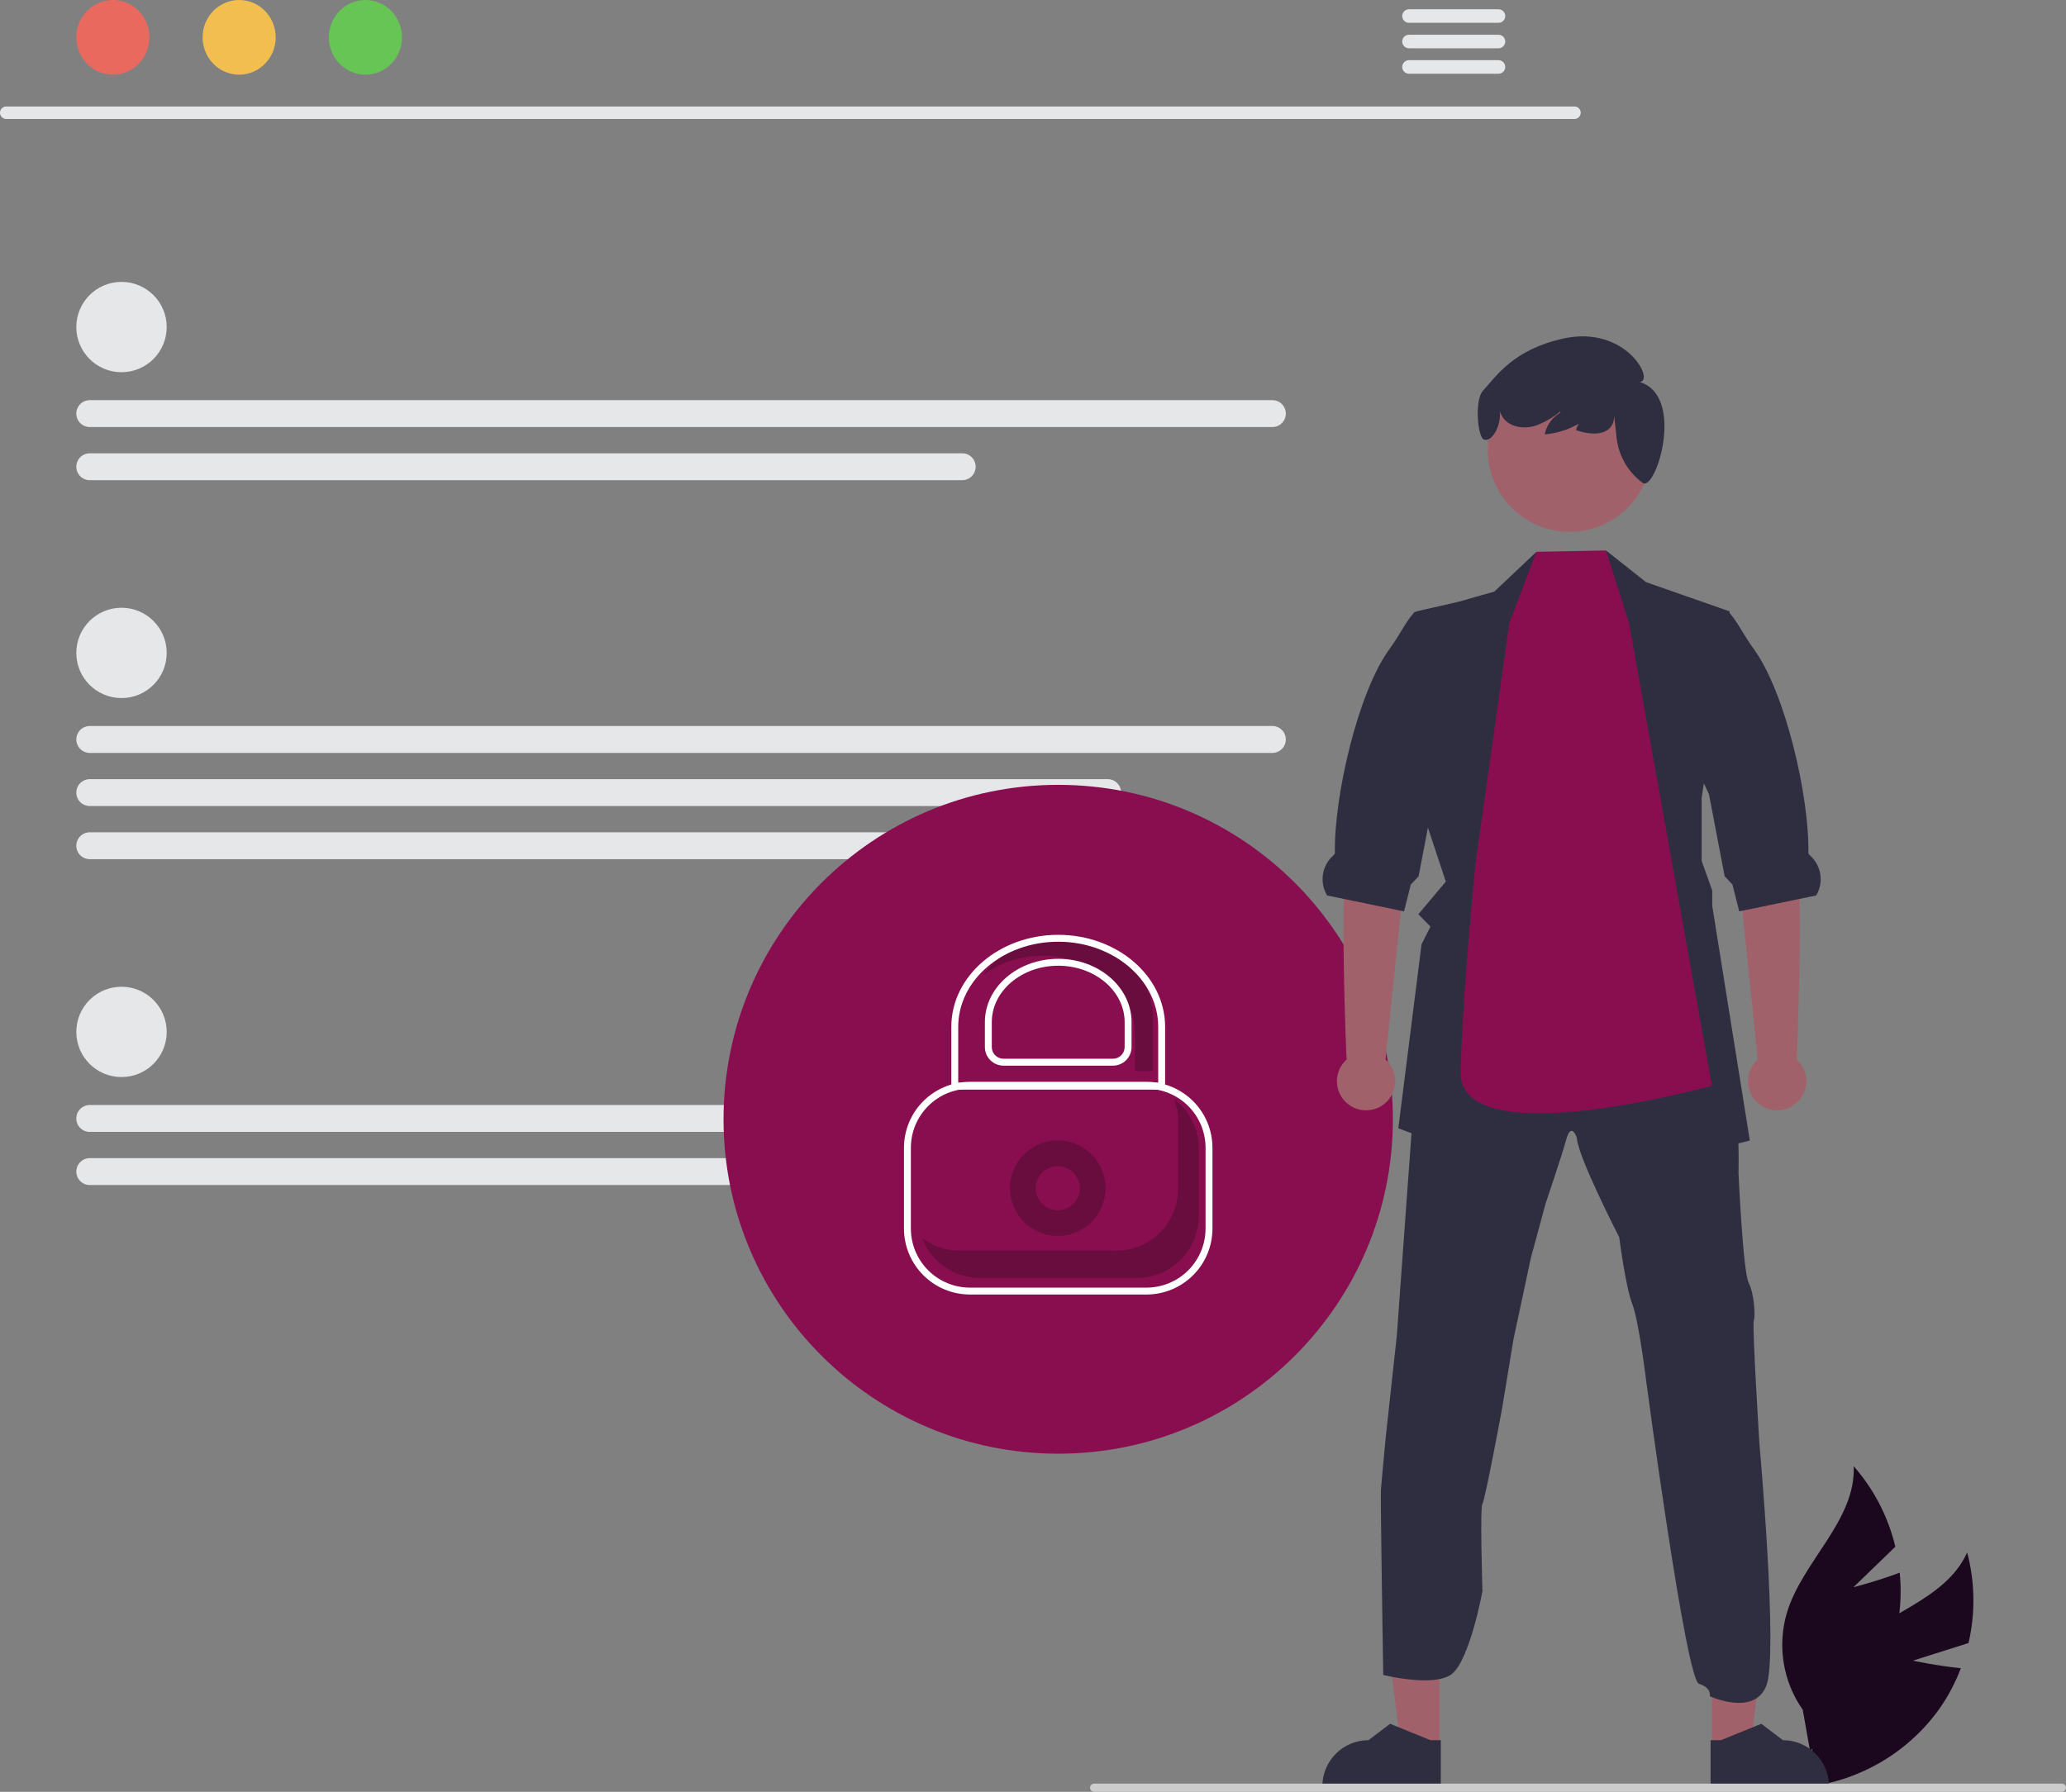 <svg width="234" height="203" viewBox="0 0 234 203" fill="none" xmlns="http://www.w3.org/2000/svg">
<rect x="0" y="0" width="234" height="203" fill="#808080" stroke="none"/>
<g clip-path="url(#clip0_3_9619)">
<path d="M216.655 188.139L222.959 186.141C223.744 182.759 223.692 179.238 222.807 175.881C220.275 181.509 212.845 182.888 208.612 187.38C207.302 188.791 206.327 190.478 205.759 192.317C205.19 194.156 205.043 196.1 205.329 198.003L204.003 202.5C207.1 202.235 210.103 201.303 212.805 199.766C215.507 198.23 217.844 196.127 219.654 193.601C220.656 192.174 221.474 190.626 222.088 188.995C219.4 188.726 216.655 188.139 216.655 188.139Z" fill="#1b071e"/>
<path d="M209.92 179.825L214.67 175.226C213.864 171.849 212.246 168.721 209.956 166.111C210.201 172.277 204.166 176.823 202.382 182.73C201.839 184.577 201.719 186.522 202.031 188.421C202.343 190.321 203.079 192.126 204.183 193.702L205.003 198.318C207.657 196.7 209.929 194.527 211.662 191.948C213.395 189.368 214.547 186.444 215.041 183.376C215.3 181.652 215.342 179.903 215.164 178.169C212.638 179.126 209.92 179.825 209.92 179.825Z" fill="#1b071e"/>
<path d="M178.344 13.479H0.691C0.506 13.475 0.33 13.399 0.201 13.267C0.072 13.134 -0.001 12.957 -0.001 12.772C-0.001 12.588 0.072 12.41 0.201 12.278C0.33 12.146 0.506 12.07 0.691 12.066H178.344C178.529 12.07 178.705 12.146 178.834 12.278C178.964 12.41 179.036 12.588 179.036 12.772C179.036 12.957 178.964 13.134 178.834 13.267C178.705 13.399 178.529 13.475 178.344 13.479V13.479Z" fill="#E6E7E8"/>
<path d="M12.784 8.461C15.071 8.461 16.924 6.567 16.924 4.23C16.924 1.894 15.071 0 12.784 0C10.498 0 8.644 1.894 8.644 4.23C8.644 6.567 10.498 8.461 12.784 8.461Z" fill="#EA695E"/>
<path d="M27.087 8.461C29.374 8.461 31.227 6.567 31.227 4.23C31.227 1.894 29.374 0 27.087 0C24.8 0 22.947 1.894 22.947 4.23C22.947 6.567 24.8 8.461 27.087 8.461Z" fill="#F2BE50"/>
<path d="M41.39 8.461C43.676 8.461 45.53 6.567 45.53 4.23C45.53 1.894 43.676 0 41.39 0C39.103 0 37.249 1.894 37.249 4.23C37.249 6.567 39.103 8.461 41.39 8.461Z" fill="#66C554"/>
<path d="M169.733 1.049H159.573C159.371 1.053 159.18 1.135 159.039 1.279C158.898 1.423 158.819 1.616 158.819 1.817C158.819 2.019 158.898 2.212 159.039 2.356C159.18 2.5 159.371 2.582 159.573 2.586H169.733C169.934 2.582 170.126 2.5 170.267 2.356C170.408 2.212 170.487 2.019 170.487 1.817C170.487 1.616 170.408 1.423 170.267 1.279C170.126 1.135 169.934 1.053 169.733 1.049V1.049Z" fill="#E6E7E8"/>
<path d="M169.733 3.935H159.573C159.371 3.939 159.18 4.022 159.039 4.165C158.898 4.309 158.819 4.502 158.819 4.704C158.819 4.905 158.898 5.098 159.039 5.242C159.18 5.386 159.371 5.469 159.573 5.473H169.733C169.934 5.469 170.126 5.386 170.267 5.242C170.408 5.098 170.487 4.905 170.487 4.704C170.487 4.502 170.408 4.309 170.267 4.165C170.126 4.022 169.934 3.939 169.733 3.935V3.935Z" fill="#E6E7E8"/>
<path d="M169.733 6.817H159.573C159.371 6.821 159.18 6.904 159.039 7.048C158.898 7.192 158.819 7.385 158.819 7.586C158.819 7.788 158.898 7.981 159.039 8.125C159.18 8.268 159.371 8.351 159.573 8.355H169.733C169.934 8.351 170.126 8.268 170.267 8.125C170.408 7.981 170.487 7.788 170.487 7.586C170.487 7.385 170.408 7.192 170.267 7.048C170.126 6.904 169.934 6.821 169.733 6.817V6.817Z" fill="#E6E7E8"/>
<path d="M13.762 42.168C16.59 42.168 18.881 39.877 18.881 37.052C18.881 34.226 16.59 31.936 13.762 31.936C10.936 31.936 8.644 34.226 8.644 37.052C8.644 39.877 10.936 42.168 13.762 42.168Z" fill="#E6E7E8"/>
<path d="M144.11 48.381H10.168C9.764 48.381 9.376 48.22 9.09 47.934C8.805 47.649 8.644 47.261 8.644 46.857C8.644 46.453 8.805 46.066 9.09 45.78C9.376 45.494 9.764 45.334 10.168 45.334H144.11C144.514 45.334 144.902 45.494 145.188 45.78C145.473 46.066 145.634 46.453 145.634 46.857C145.634 47.261 145.473 47.649 145.188 47.934C144.902 48.22 144.514 48.381 144.11 48.381V48.381Z" fill="#E6E7E8"/>
<path d="M108.981 54.401H10.168C9.764 54.401 9.376 54.24 9.09 53.955C8.804 53.669 8.644 53.281 8.644 52.877C8.644 52.473 8.804 52.086 9.09 51.8C9.376 51.514 9.764 51.354 10.168 51.354H108.981C109.385 51.354 109.773 51.514 110.059 51.8C110.345 52.086 110.505 52.473 110.505 52.877C110.505 53.281 110.345 53.669 110.059 53.955C109.773 54.24 109.385 54.401 108.981 54.401V54.401Z" fill="#E6E7E8"/>
<path d="M13.762 122.023C16.59 122.023 18.881 119.732 18.881 116.907C18.881 114.081 16.59 111.79 13.762 111.79C10.936 111.79 8.644 114.081 8.644 116.907C8.644 119.732 10.936 122.023 13.762 122.023Z" fill="#E6E7E8"/>
<path d="M144.11 128.235H10.168C9.968 128.236 9.769 128.197 9.584 128.12C9.399 128.044 9.231 127.932 9.089 127.79C8.947 127.649 8.835 127.481 8.758 127.296C8.681 127.111 8.641 126.912 8.641 126.712C8.641 126.512 8.681 126.313 8.758 126.128C8.835 125.943 8.947 125.775 9.089 125.634C9.231 125.492 9.399 125.38 9.584 125.304C9.769 125.227 9.968 125.188 10.168 125.188H144.11C144.534 125.212 144.935 125.394 145.233 125.697C145.53 126.001 145.704 126.405 145.719 126.829C145.706 127.028 145.654 127.221 145.567 127.399C145.479 127.578 145.357 127.737 145.207 127.867C145.058 127.998 144.884 128.098 144.695 128.161C144.507 128.224 144.308 128.249 144.11 128.235V128.235Z" fill="#E6E7E8"/>
<path d="M108.981 134.255H10.168C9.764 134.255 9.376 134.095 9.09 133.809C8.804 133.524 8.644 133.136 8.644 132.732C8.644 132.328 8.804 131.94 9.09 131.655C9.376 131.369 9.764 131.208 10.168 131.208H108.981C109.385 131.208 109.773 131.369 110.059 131.655C110.345 131.94 110.505 132.328 110.505 132.732C110.505 133.136 110.345 133.524 110.059 133.809C109.773 134.095 109.385 134.255 108.981 134.255V134.255Z" fill="#E6E7E8"/>
<path d="M13.762 79.085C16.59 79.085 18.881 76.795 18.881 73.969C18.881 71.144 16.59 68.853 13.762 68.853C10.936 68.853 8.644 71.144 8.644 73.969C8.644 76.795 10.936 79.085 13.762 79.085Z" fill="#E6E7E8"/>
<path d="M144.11 85.298H10.168C9.764 85.298 9.376 85.138 9.09 84.852C8.805 84.566 8.644 84.179 8.644 83.775C8.644 83.371 8.805 82.983 9.09 82.697C9.376 82.412 9.764 82.251 10.168 82.251H144.11C144.514 82.251 144.902 82.412 145.188 82.697C145.473 82.983 145.634 83.371 145.634 83.775C145.634 84.179 145.473 84.566 145.188 84.852C144.902 85.138 144.514 85.298 144.11 85.298V85.298Z" fill="#E6E7E8"/>
<path d="M125.457 91.318H10.168C9.764 91.318 9.376 91.158 9.09 90.872C8.804 90.586 8.644 90.199 8.644 89.795C8.644 89.391 8.804 89.003 9.09 88.717C9.376 88.431 9.764 88.271 10.168 88.271H125.457C125.862 88.271 126.249 88.431 126.535 88.717C126.821 89.003 126.982 89.391 126.982 89.795C126.982 90.199 126.821 90.586 126.535 90.872C126.249 91.158 125.862 91.318 125.457 91.318V91.318Z" fill="#E6E7E8"/>
<path d="M117.632 97.338H10.168C9.764 97.338 9.376 97.178 9.09 96.892C8.804 96.606 8.644 96.219 8.644 95.815C8.644 95.41 8.804 95.023 9.09 94.737C9.376 94.451 9.764 94.291 10.168 94.291H117.632C118.037 94.291 118.424 94.451 118.71 94.737C118.996 95.023 119.157 95.41 119.157 95.815C119.157 96.219 118.996 96.606 118.71 96.892C118.424 97.178 118.037 97.338 117.632 97.338V97.338Z" fill="#E6E7E8"/>
<path d="M119.856 164.691C140.791 164.691 157.762 147.728 157.762 126.804C157.762 105.879 140.791 88.916 119.856 88.916C98.921 88.916 81.95 105.879 81.95 126.804C81.95 147.728 98.921 164.691 119.856 164.691Z" fill="#880E4F"/>
<path d="M119.804 140.023C122.795 140.023 125.219 137.599 125.219 134.61C125.219 131.621 122.795 129.198 119.804 129.198C116.813 129.198 114.389 131.621 114.389 134.61C114.389 137.599 116.813 140.023 119.804 140.023Z" fill="#680d3e"/>
<path d="M119.804 137.108C121.184 137.108 122.303 135.99 122.303 134.61C122.303 133.23 121.184 132.112 119.804 132.112C118.424 132.112 117.305 133.23 117.305 134.61C117.305 135.99 118.424 137.108 119.804 137.108Z" fill="#880E4F"/>
<path d="M129.856 146.658H109.856C107.876 146.656 105.977 145.869 104.577 144.469C103.176 143.07 102.389 141.172 102.386 139.193V130.027C102.389 128.048 103.176 126.15 104.577 124.751C105.977 123.351 107.876 122.564 109.856 122.561H129.856C131.836 122.564 133.735 123.351 135.135 124.751C136.536 126.15 137.323 128.048 137.326 130.027V139.193C137.323 141.172 136.536 143.07 135.135 144.469C133.735 145.869 131.836 146.656 129.856 146.658V146.658ZM109.856 123.343C108.083 123.345 106.383 124.05 105.129 125.303C103.876 126.556 103.17 128.255 103.168 130.027V139.193C103.17 140.965 103.876 142.664 105.129 143.917C106.383 145.17 108.083 145.875 109.856 145.877H129.856C131.629 145.875 133.329 145.17 134.583 143.917C135.836 142.664 136.542 140.965 136.544 139.193V130.027C136.542 128.255 135.836 126.556 134.583 125.303C133.329 124.05 131.629 123.345 129.856 123.343L109.856 123.343Z" fill="white"/>
<path d="M108.671 141.683H126.424C127.345 141.683 128.257 141.502 129.109 141.149C129.96 140.797 130.733 140.28 131.385 139.629C132.037 138.978 132.553 138.205 132.906 137.354C133.259 136.503 133.44 135.591 133.44 134.67V127C133.439 126.15 133.282 125.306 132.977 124.512C133.843 125.164 134.546 126.008 135.03 126.978C135.514 127.947 135.766 129.016 135.766 130.1V137.77C135.766 138.691 135.584 139.603 135.232 140.453C134.879 141.304 134.362 142.077 133.711 142.729C133.059 143.38 132.286 143.896 131.434 144.249C130.583 144.601 129.671 144.783 128.749 144.783H110.997C109.575 144.782 108.186 144.349 107.015 143.54C105.845 142.732 104.948 141.587 104.444 140.258C105.659 141.183 107.144 141.684 108.671 141.683Z" fill="#680d3e"/>
<path d="M163.034 197.988L158.672 197.987L156.597 181.17L163.035 181.17L163.034 197.988Z" fill="#A0616A"/>
<path d="M163.188 202.536L149.774 202.535V202.366C149.774 200.982 150.324 199.655 151.303 198.676C152.282 197.697 153.61 197.147 154.995 197.147H154.995L157.445 195.289L162.017 197.148L163.188 197.148L163.188 202.536Z" fill="#2F2E41"/>
<path d="M193.9 197.988L198.262 197.987L200.337 181.17L193.899 181.17L193.9 197.988Z" fill="#A0616A"/>
<path d="M193.746 202.536L207.16 202.535V202.366C207.16 200.982 206.61 199.655 205.631 198.676C204.652 197.697 203.324 197.147 201.939 197.147H201.939L199.488 195.289L194.917 197.148L193.746 197.148L193.746 202.536Z" fill="#2F2E41"/>
<path d="M156.405 168.812C156.469 167.852 156.982 162.545 156.982 162.545L158.209 151.29L160.371 121.457L160.512 119.504L171.84 117.33L179.582 113.62L188.784 116.56L195.949 119.246C195.949 119.246 195.961 120.396 196.017 121.785C196.09 123.603 196.219 125.831 196.526 126.411C197.038 127.435 196.909 132.932 196.909 132.932C196.909 132.932 197.418 144.116 198.06 145.343C198.701 146.569 198.829 149.123 198.636 149.635C198.443 150.147 199.277 163.578 199.277 163.578C199.277 163.578 201.419 187.347 200.075 190.931C198.732 194.515 193.655 192.167 193.655 192.167C193.655 192.167 193.9 191.211 192.428 190.76C190.956 190.309 186.471 156.606 186.471 156.606C186.471 156.606 185.637 149.696 184.87 147.715C184.103 145.735 183.398 140.17 183.398 140.17C183.398 140.17 178.662 130.961 178.6 128.913C178.6 128.913 177.981 126.996 177.395 129.106C176.809 131.215 175.082 136.268 175.082 136.268L173.398 142.473L171.417 151.744L170.134 159.55C170.134 159.55 168.214 169.909 167.907 170.357C167.601 170.804 167.907 180.269 167.907 180.269C167.907 180.269 166.423 188.329 164.325 189.736C162.227 191.143 156.668 189.758 156.668 189.758C156.668 189.758 156.341 169.771 156.405 168.812Z" fill="#2F2E41"/>
<path d="M161.238 92.294L163.756 99.876L160.649 103.573L162.017 104.981L161.008 106.97L158.376 127.824L172.805 133.294L177.663 127.205L181.495 133.294L198.19 129.216L193.932 102.623V100.884L192.73 97.527V90.421L195.905 69.266L186.43 65.949L181.899 62.365L180.433 67.406L174.191 66.296L174.028 62.509L169.253 67.019L165.231 68.166L160.416 69.266L159.802 70.799L161.029 70.493L160.83 90.436L161.238 92.294Z" fill="#2F2E41"/>
<path d="M156.925 120.035L159.348 96.591L159.988 86.942L153.205 85.716C153.205 85.716 153.474 92.615 152.585 96.508C151.708 100.349 152.469 119.52 152.523 120.033C152.025 120.478 151.674 121.064 151.516 121.713C151.358 122.362 151.401 123.044 151.64 123.668C151.878 124.292 152.3 124.829 152.85 125.208C153.4 125.587 154.053 125.79 154.721 125.79C155.389 125.79 156.042 125.588 156.592 125.21C157.143 124.831 157.566 124.295 157.805 123.671C158.043 123.047 158.087 122.365 157.93 121.716C157.773 121.067 157.422 120.481 156.925 120.035V120.035Z" fill="#A0616A"/>
<path d="M150.309 101.449L152.195 101.838L158.667 103.178L159.026 103.251L159.79 100.216L160.676 99.272L162.363 90.436L162.452 89.976L165.001 84.531L166.765 68.166L160.207 69.343C160.173 69.377 160.142 69.414 160.112 69.451C159.17 70.517 158.498 72.001 157.4 73.494C153.827 78.354 151.085 90.16 151.192 96.629C151.195 96.733 151.088 96.847 150.959 96.963C150.351 97.522 149.954 98.273 149.836 99.09C149.717 99.907 149.884 100.74 150.309 101.449Z" fill="#2F2E41"/>
<path d="M199.089 120.035L196.666 96.591L196.026 86.942L202.809 85.716C202.809 85.716 202.54 92.615 203.429 96.508C204.305 100.349 203.545 119.52 203.491 120.033C203.989 120.478 204.34 121.064 204.498 121.713C204.655 122.362 204.612 123.044 204.374 123.668C204.136 124.292 203.714 124.829 203.163 125.208C202.613 125.587 201.961 125.79 201.293 125.79C200.624 125.79 199.972 125.588 199.421 125.21C198.871 124.831 198.448 124.295 198.209 123.671C197.97 123.047 197.926 122.365 198.084 121.716C198.241 121.067 198.591 120.481 199.089 120.035V120.035Z" fill="#A0616A"/>
<path d="M205.705 101.449L203.819 101.838L197.346 103.178L196.988 103.251L196.224 100.216L195.337 99.272L193.65 90.436L193.561 89.976L191.012 84.531L191.595 68.166L195.807 69.343C195.841 69.377 195.871 69.414 195.902 69.451C196.844 70.517 197.515 72.001 198.613 73.494C202.187 78.354 204.929 90.16 204.822 96.629C204.818 96.733 204.926 96.847 205.055 96.963C205.663 97.522 206.06 98.273 206.178 99.09C206.296 99.907 206.129 100.74 205.705 101.449V101.449Z" fill="#2F2E41"/>
<path d="M170.947 70.587L174.028 62.509L181.899 62.365L184.511 70.587L193.899 123.003C193.899 123.003 165.139 131.008 165.431 121.386C165.737 111.269 167.121 97.829 167.121 97.829L170.947 70.587Z" fill="#880E4F"/>
<path d="M177.788 60.25C182.909 60.25 187.06 56.101 187.06 50.983C187.06 45.864 182.909 41.715 177.788 41.715C172.667 41.715 168.516 45.864 168.516 50.983C168.516 56.101 172.667 60.25 177.788 60.25Z" fill="#A0616A"/>
<path d="M167.969 44.26C169.479 42.618 171.367 39.612 177.086 38.349C184.152 36.79 187.491 43.17 185.709 43.275C190.92 44.852 187.573 55.63 186.079 54.726C186.066 54.717 186.054 54.708 186.042 54.697C185.238 54.106 184.564 53.357 184.06 52.496C183.556 51.636 183.233 50.681 183.11 49.692L182.827 47.141C182.786 49.216 180.664 49.491 178.496 48.727C178.624 48.272 178.869 47.858 179.206 47.526C179.543 47.195 179.96 46.957 180.418 46.836C178.906 48.205 176.987 49.04 174.954 49.212C175.06 48.692 175.277 48.201 175.589 47.772C175.901 47.343 176.301 46.986 176.763 46.724L176.677 46.64C175.83 47.354 174.858 47.904 173.811 48.262C172.616 48.605 171.184 48.419 170.365 47.484C170.144 47.227 169.978 46.927 169.875 46.603C170.052 48.247 168.949 50.123 168.092 49.801C167.38 49.662 166.964 45.353 167.969 44.26Z" fill="#2F2E41"/>
<path d="M234 202.535C234 202.596 233.988 202.657 233.965 202.713C233.942 202.77 233.907 202.821 233.864 202.864C233.821 202.907 233.769 202.942 233.713 202.965C233.656 202.988 233.596 203 233.535 203H123.926C123.803 203 123.684 202.951 123.597 202.864C123.51 202.777 123.461 202.658 123.461 202.535C123.461 202.412 123.51 202.293 123.597 202.206C123.684 202.119 123.803 202.07 123.926 202.07H233.535C233.596 202.07 233.656 202.081 233.713 202.105C233.769 202.128 233.821 202.162 233.864 202.206C233.907 202.249 233.942 202.3 233.965 202.357C233.988 202.413 234 202.474 234 202.535Z" fill="#CCCCCC"/>
<path d="M120.164 106.261C116.456 106.261 113.197 107.938 111.352 110.456C113.325 109.021 115.706 108.258 118.146 108.278C123.887 108.278 128.558 112.297 128.558 117.238V121.345H130.576V115.221C130.576 110.28 125.905 106.261 120.164 106.261Z" fill="#680d3e"/>
<path d="M131.963 123.447H107.749V116.327C107.749 110.582 113.18 105.908 119.856 105.908C126.532 105.908 131.963 110.582 131.963 116.327V123.447ZM108.531 122.666H131.18V116.327C131.18 111.013 126.1 106.689 119.856 106.689C113.611 106.689 108.531 111.013 108.531 116.327V122.666Z" fill="white"/>
<path d="M126.057 120.729H113.655C113.097 120.728 112.562 120.506 112.167 120.112C111.773 119.718 111.551 119.183 111.55 118.625V115.791C111.55 111.84 115.276 108.626 119.856 108.626C124.436 108.626 128.161 111.841 128.161 115.791V118.625C128.161 119.183 127.939 119.718 127.544 120.112C127.15 120.506 126.615 120.728 126.057 120.729V120.729ZM119.856 109.408C115.707 109.408 112.333 112.271 112.333 115.791V118.625C112.333 118.976 112.472 119.312 112.72 119.559C112.968 119.807 113.304 119.947 113.655 119.947H126.057C126.408 119.947 126.744 119.807 126.992 119.559C127.24 119.312 127.379 118.976 127.379 118.625V115.791C127.379 112.271 124.004 109.408 119.856 109.408Z" fill="white"/>
</g>
<defs>
<clipPath id="clip0_3_9619">
<rect width="234" height="203" fill="white"/>
</clipPath>
</defs>
</svg>
